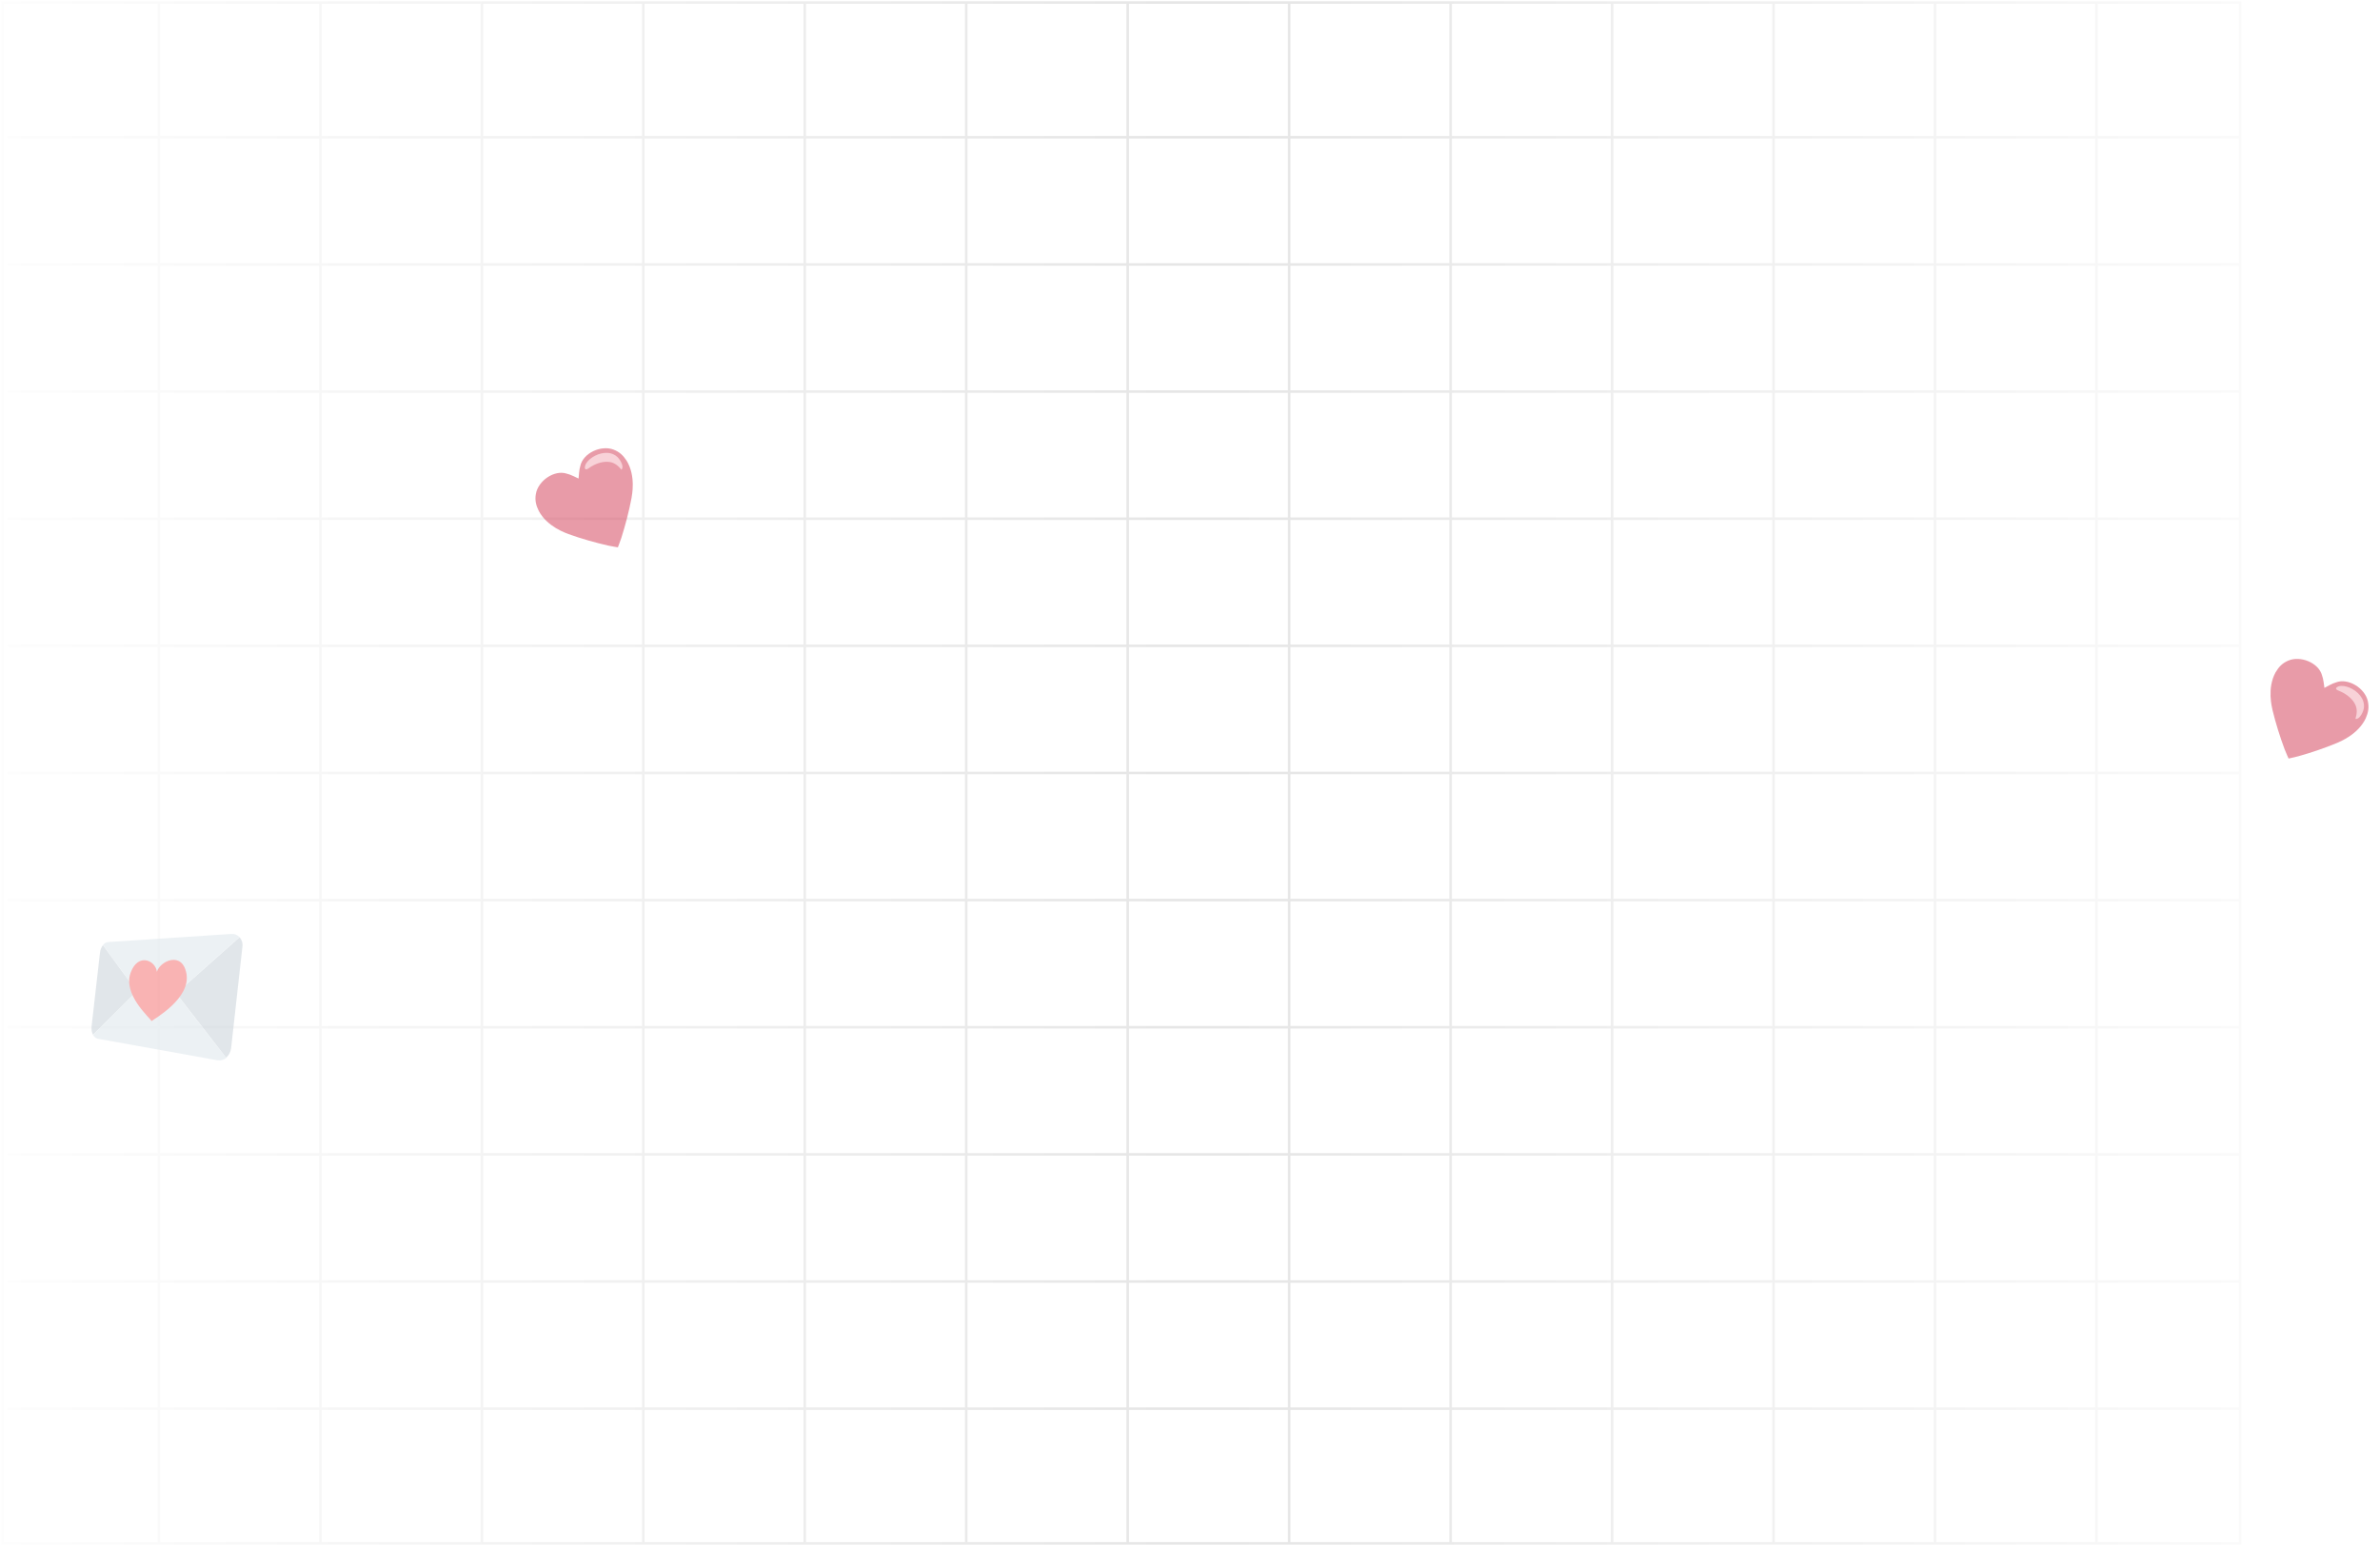 <svg width="936" height="608" viewBox="0 0 936 608" fill="none" xmlns="http://www.w3.org/2000/svg">
<path d="M3 54H880.5M3 104H880.5M3 154H880.5M3 204H880.5M3 254H880.5M3 304H880.5M3 354H880.5M3 404H880.5M3 454H880.5M3 504H880.5M3 554H880.5M62.5 1V606.5M126 1V606.5M189.5 1V606.5M253 1V606.5M316.5 1V606.5M380 1V606.5M443.5 1V606.5M507 1V606.5M570.5 1V606.5M634 1V606.5M697.5 1V606.5M761 1V606.5M824.5 1V606.5M1 1H881V607H1V1Z" stroke="url(#paint0_linear_101_15)" stroke-opacity="0.1"/>
<g opacity="0.5" clip-path="url(#clip0_101_15)">
<path d="M246.425 181.167C245.098 179.155 243.68 177.714 241.227 176.797C236.316 174.968 229.287 178.213 228.214 183.289C227.974 184.082 227.822 184.96 227.733 185.955L227.533 188.207L225.49 187.237C224.586 186.809 223.751 186.495 222.946 186.299C218.026 184.648 211.662 189.056 210.747 194.215C210.29 196.795 210.812 198.748 211.872 200.913C215.232 207.233 222.581 209.63 223.554 210.041C228.663 211.882 233.939 213.368 239.114 214.558C240.034 214.744 240.818 214.888 241.601 215.028C242.068 215.106 242.533 215.19 242.997 215.267C243.165 214.828 243.328 214.387 243.496 213.945C243.775 213.199 244.049 212.45 244.354 211.564C245.957 206.5 247.356 201.202 248.367 195.862C248.506 194.815 250.172 187.266 246.431 181.164" fill="#D13852"/>
<path d="M243.919 181.13C243.608 180.597 243.22 180.113 242.769 179.693C242.357 179.309 241.891 178.988 241.384 178.742C238.416 177.293 234.413 178.448 231.819 180.726C230.831 181.657 229.93 182.743 230.028 184.138C230.116 184.71 230.623 184.72 231.19 184.358C233.168 182.915 235.627 181.791 238.015 181.632C238.61 181.593 239.201 181.615 239.78 181.704C241.714 181.977 243.215 183.26 244.392 184.711C244.969 184.207 244.876 183.222 244.563 182.478C244.401 182.006 244.184 181.553 243.919 181.13Z" fill="#F1A5B1"/>
</g>
<g opacity="0.5">
<path d="M36.6 407L53.8 389.9L40.5 371.7C39.9 372.5 39.4 373.6 39.3 374.8L36 403.8C35.9 405 36.1 406.1 36.6 407ZM94.2 368.6L69.3 390.7L88.9 416C90 415.1 90.7 413.8 90.9 412.2L95.3 372.7C95.6 371 95.1 369.6 94.2 368.6Z" fill="#C4CED6"/>
<path d="M69.3 390.7L94.2 368.6C93.4 367.7 92.3 367.2 91 367.3L42.5 370.5C41.8 370.5 41 371 40.5 371.7L53.7 389.9L36.6 407C37 407.8 37.6 408.3 38.3 408.5L85.5 417C86.8 417.2 88 416.9 89 416.1L69.3 390.7Z" fill="#DAE4EA"/>
<path d="M73.3 382.8C71.6 373.9 62.9 378 61.7 382.2C61.2 377.7 54.3 374.6 51.4 382.5C48.2 391.1 58.8 400.1 59.6 401.6C60.6 400.7 75.2 392.7 73.3 382.8Z" fill="#F46767"/>
</g>
<g opacity="0.5" clip-path="url(#clip1_101_15)">
<path d="M930.41 282.452C931.362 280.237 931.786 278.261 931.204 275.707C930.033 270.6 923.459 266.511 918.629 268.404C917.834 268.64 917.017 268.995 916.137 269.468L914.146 270.538L913.834 268.299C913.694 267.308 913.497 266.438 913.218 265.658C911.894 260.641 904.713 257.746 899.901 259.817C897.494 260.853 896.15 262.362 894.923 264.438C891.49 270.718 893.526 278.176 893.718 279.214C894.988 284.495 896.646 289.719 898.496 294.696C898.846 295.567 899.157 296.302 899.47 297.033C899.662 297.466 899.847 297.9 900.038 298.33C900.497 298.229 900.956 298.122 901.417 298.02C902.194 297.843 902.97 297.66 903.878 297.428C908.989 295.984 914.184 294.242 919.201 292.15C920.152 291.692 927.375 288.934 930.416 282.455" fill="#D13852"/>
<path d="M929.064 280.338C929.338 279.785 929.529 279.196 929.633 278.588C929.727 278.033 929.738 277.466 929.666 276.908C929.245 273.632 926.08 270.922 922.751 270.008C921.431 269.694 920.028 269.538 918.916 270.387C918.487 270.775 918.757 271.204 919.371 271.478C921.664 272.338 923.954 273.775 925.4 275.681C925.759 276.158 926.066 276.663 926.309 277.196C927.145 278.961 926.898 280.921 926.332 282.701C927.07 282.906 927.842 282.288 928.291 281.617C928.597 281.222 928.856 280.792 929.064 280.338Z" fill="#F1A5B1"/>
</g>
<defs>
<linearGradient id="paint0_linear_101_15" x1="984" y1="245.5" x2="-42" y2="245.5" gradientUnits="userSpaceOnUse">
<stop stop-opacity="0"/>
<stop offset="0.5"/>
<stop offset="1" stop-opacity="0"/>
</linearGradient>
<clipPath id="clip0_101_15">
<rect width="40" height="40" fill="white" transform="translate(206 190.846) rotate(-29.746)"/>
</clipPath>
<clipPath id="clip1_101_15">
<rect width="40" height="40" fill="white" transform="translate(900.106 254) rotate(26.913)"/>
</clipPath>
</defs>
</svg>
